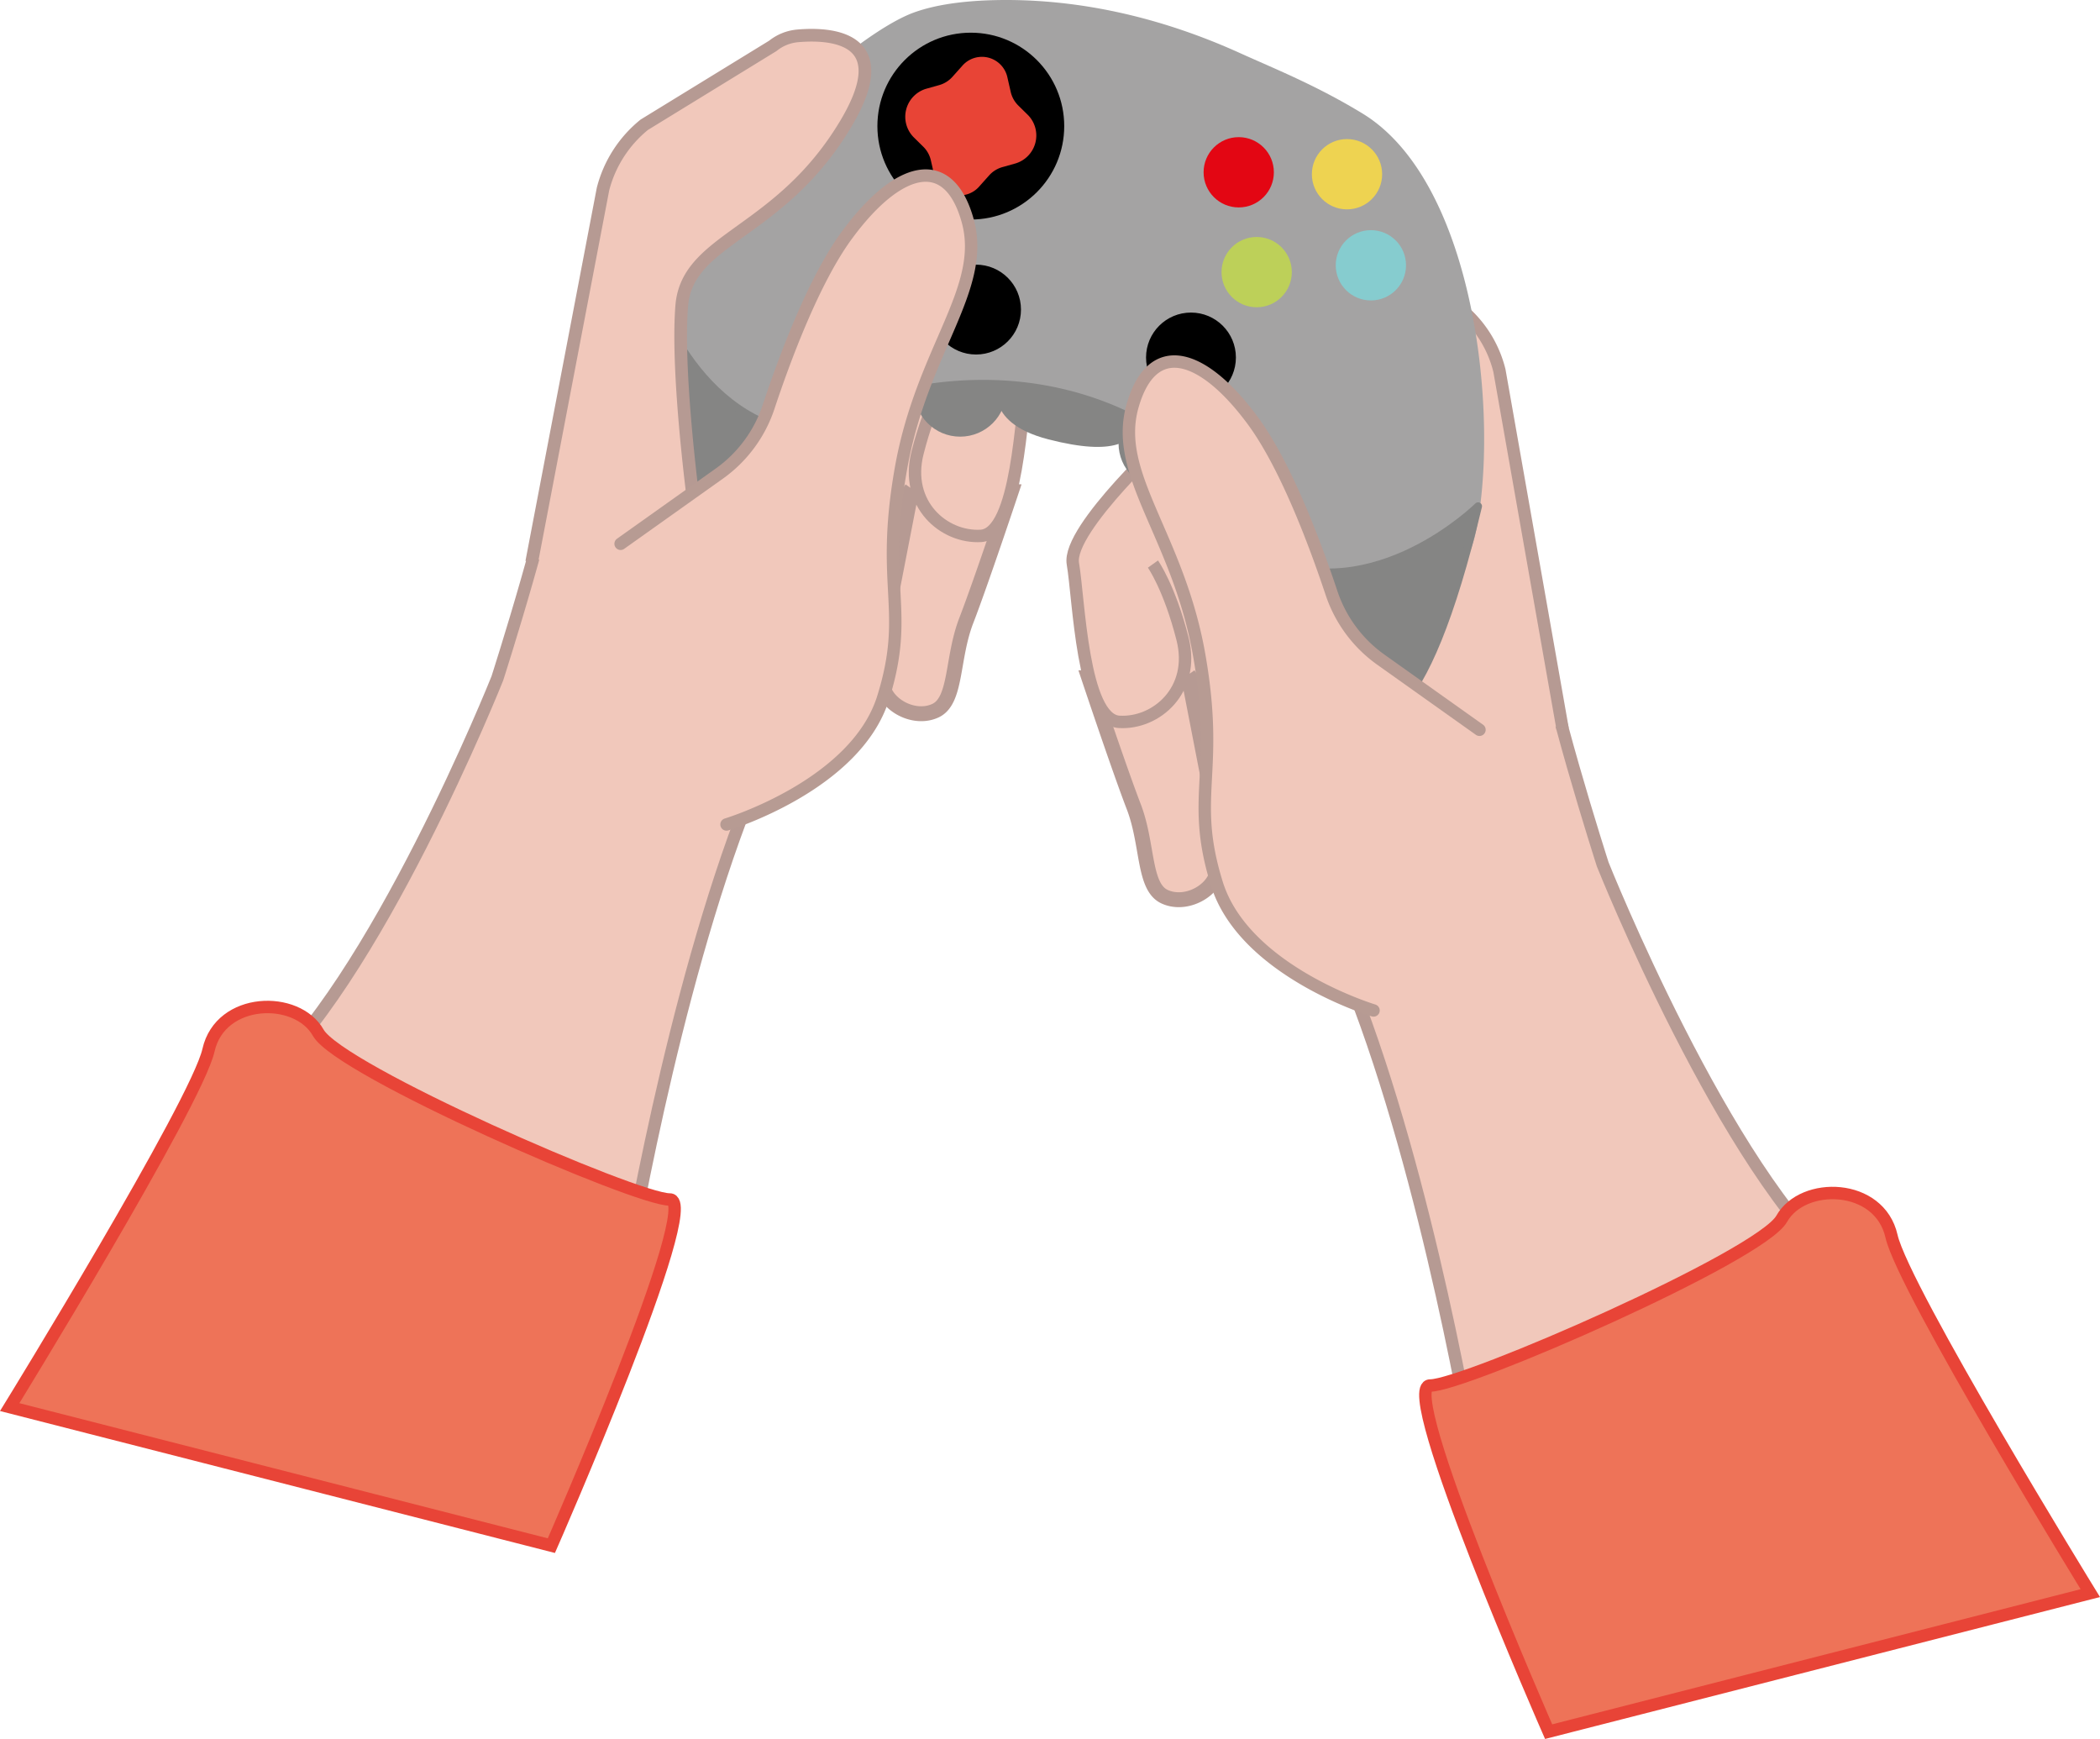 <svg xmlns="http://www.w3.org/2000/svg" width="589.794" height="488.339" viewBox="0 0 589.794 488.339"><g transform="translate(0.003 0.001)"><path d="M310.292,174.54l8.5,43.756a50.437,50.437,0,0,1-.249,11.852c-.943,5.525-8.84,9.891-14.809,7.1s-4.561-14.722-8.634-25.285-12.664-36.281-12.664-36.281Z" transform="translate(23.308 14.544)" fill="#f1c8bb" stroke="#b69a93" stroke-width="4.182"/><path d="M300.845,149.426s4.615,6.478,8.3,20.941-7.41,23.985-17.788,23.367-11.3-34.558-13-44.406,27.9-36.79,27.9-36.79l24.711-4.8s55.336,12.772,64.588,23.27,13.422,20.356,14.311,36.053,17.3,66.7,17.3,66.7,34.6,86.71,67.751,114.031-102.656,59.529-102.656,59.529-11.288-72.063-31.579-128.829-49.606-98.225-49.606-98.225" transform="translate(22.962 8.978)" fill="#f1c8bb" stroke="#b69a93" stroke-width="3.485"/><path d="M412.288,199.956,394.532,99.315a32.565,32.565,0,0,0-11.191-17.539l-35.62-21.948A13.177,13.177,0,0,0,340.842,57c-8.948-.942-28.242-.585-14.137,23.248,17.962,30.355,43.875,31.6,45.034,49.985s-4.723,54.134-4.723,54.134" transform="translate(26.58 4.728)" fill="#f1c8bb" stroke="#b69a93" stroke-width="3.485"/><path d="M265.215,127.467s-8.58,25.729-12.664,36.281-2.665,22.49-8.634,25.285-13.867-1.571-14.809-7.1a49.875,49.875,0,0,1-.249-11.852l8.5-43.756Z" transform="translate(18.824 10.527)" fill="#f1c8bb" stroke="#b69a93" stroke-width="4.182"/><path d="M250.841,132.07s-29.3,41.459-49.606,98.225-31.579,128.829-31.579,128.829S33.862,326.906,67,299.585s67.751-114.031,67.751-114.031,16.4-51,17.3-66.7S157.112,93.3,166.364,82.8s64.588-23.27,64.588-23.27l24.711,4.8s29.6,26.932,27.9,36.79-2.611,43.8-13,44.406-21.472-8.9-17.788-23.367,8.3-20.941,8.3-20.941" transform="translate(4.922 4.961)" fill="#f1c8bb" stroke="#b69a93" stroke-width="3.485"/><g transform="translate(174.239 -0.001)"><circle cx="12.946" cy="12.946" r="12.946" transform="translate(82.478 96.731)" fill="#858584"/><circle cx="12.946" cy="12.946" r="12.946" transform="translate(139.905 111.54)" fill="#858584"/><path d="M259.169,98.884s-5.146,11.667,13.921,16.586,23.812.4,25.047-4.236S272.656,86.241,259.169,98.884Z" transform="translate(-152.923 7.9)" fill="#858584"/><path d="M334.692,14.863C313.936,5.46,291.544-.065,268.74,0c-9.295.022-18.362.942-25.415,3.467-24.05,8.612-93.968,77.133-76.082,110.586s57.113,2.253,59.334-.292c2.1-2.416,56.16-22.154,99.514,17.16a48.28,48.28,0,0,1,10.92,14.852c3.5,7.247,8.461,17.55,10.042,20.887,2.524,5.33,47.32,14.614,53.961-17.2S401.133,51.4,369.24,31.9C356.142,23.909,344.052,19.11,334.692,14.863Z" transform="translate(-160.771 0.001)" fill="#a4a3a3"/><circle cx="25.415" cy="25.415" r="25.415" transform="translate(72.999 10)" stroke="#000" stroke-miterlimit="10" stroke-width="1.642"/><circle cx="9.869" cy="9.869" r="9.869" transform="translate(163.792 38.513)" fill="#e30613"/><circle cx="9.869" cy="9.869" r="9.869" transform="translate(168.83 66.549)" fill="#bdd059"/><circle cx="9.869" cy="9.869" r="9.869" transform="translate(200.907 64.632)" fill="#86cccf"/><circle cx="9.869" cy="9.869" r="9.869" transform="translate(194.201 39.055)" fill="#eed351"/><circle cx="11.797" cy="11.797" r="11.797" transform="translate(88.089 75.14)" stroke="#000" stroke-miterlimit="10" stroke-width="1.642"/><circle cx="11.797" cy="11.797" r="11.797" transform="translate(148.452 88.595)" stroke="#000" stroke-miterlimit="10" stroke-width="1.642"/><path d="M263.609,20.612l.9,3.943a7.806,7.806,0,0,0,2.1,3.813l2.795,2.752a8.2,8.2,0,0,1-3.488,13.531l-3.781,1.062a7.834,7.834,0,0,0-3.683,2.318l-2.7,3.022a7.314,7.314,0,0,1-12.762-3.293l-.9-3.943a7.806,7.806,0,0,0-2.1-3.813L237.2,37.252a8.2,8.2,0,0,1,3.488-13.531l3.781-1.062a7.834,7.834,0,0,0,3.683-2.318l2.7-3.022A7.317,7.317,0,0,1,263.609,20.612Z" transform="translate(-154.893 1.228)" fill="#e84436"/><path d="M169.966,74.17s11.527,39.13,44.991,41.773C214.957,115.943,134.8,200.724,169.966,74.17Z" transform="translate(-161.046 6.181)" fill="#858584" stroke="#858584" stroke-linecap="round" stroke-linejoin="round" stroke-miterlimit="10" stroke-width="2.19"/><path d="M387.993,131.22S358.981,159.9,328.41,146.029c0-.011,29.152,112.969,59.583-14.809" transform="translate(-147.1 10.935)" fill="#858584" stroke="#858584" stroke-linecap="round" stroke-linejoin="round" stroke-miterlimit="10" stroke-width="2.19"/></g><path d="M2.72,373.393s52.466-85.3,55.835-100.24,24.873-15.47,30.831-4.886,89.277,46.9,98.724,46.821S154.852,412.3,154.852,412.3Z" transform="translate(0 21.751)" fill="#ee7358" stroke="#e84437" stroke-width="3.485"/><path d="M404.353,460.515s-42.7-97.294-33.258-97.207,92.765-36.237,98.724-46.821,27.462-10.053,30.831,4.886,55.835,100.24,55.835,100.24Z" transform="translate(30.582 25.769)" fill="#ee7358" stroke="#e84437" stroke-width="3.485"/><path d="M391.333,197.123,363.654,177.45a37.5,37.5,0,0,1-13.867-18.709c-4.474-13.455-12.7-35.609-22.035-48.316-14.072-19.142-28.394-23.53-33.865-4.182s12.783,36.237,18.709,69.766-2.7,39.639,4.983,64.328,44,35.609,44,35.609" transform="translate(24.178 7.81)" fill="#f1c8bb" stroke="#b79b93" stroke-linecap="round" stroke-miterlimit="4.001" stroke-width="3.485"/><path d="M138.05,157.069,158.07,52.354a34.156,34.156,0,0,1,11.592-18.081L205.769,12.12a12.941,12.941,0,0,1,6.944-2.806c8.97-.791,28.242,0,13.617,24.581-18.644,31.319-44.579,32.045-46.139,51.22s3.51,56.626,3.51,56.626" transform="translate(11.277 0.761)" fill="#f1c8bb" stroke="#b69a93" stroke-width="3.561"/><path d="M190.848,227.736s36.313-10.92,44-35.609-.942-30.8,4.983-64.328,24.18-50.418,18.709-69.766-19.792-14.961-33.865,4.182c-9.349,12.707-17.572,34.861-22.035,48.316a37.457,37.457,0,0,1-13.867,18.709L161.1,148.913" transform="translate(13.197 3.793)" fill="#f1c8bb" stroke="#b79b93" stroke-linecap="round" stroke-miterlimit="4.001" stroke-width="3.485"/></g></svg>